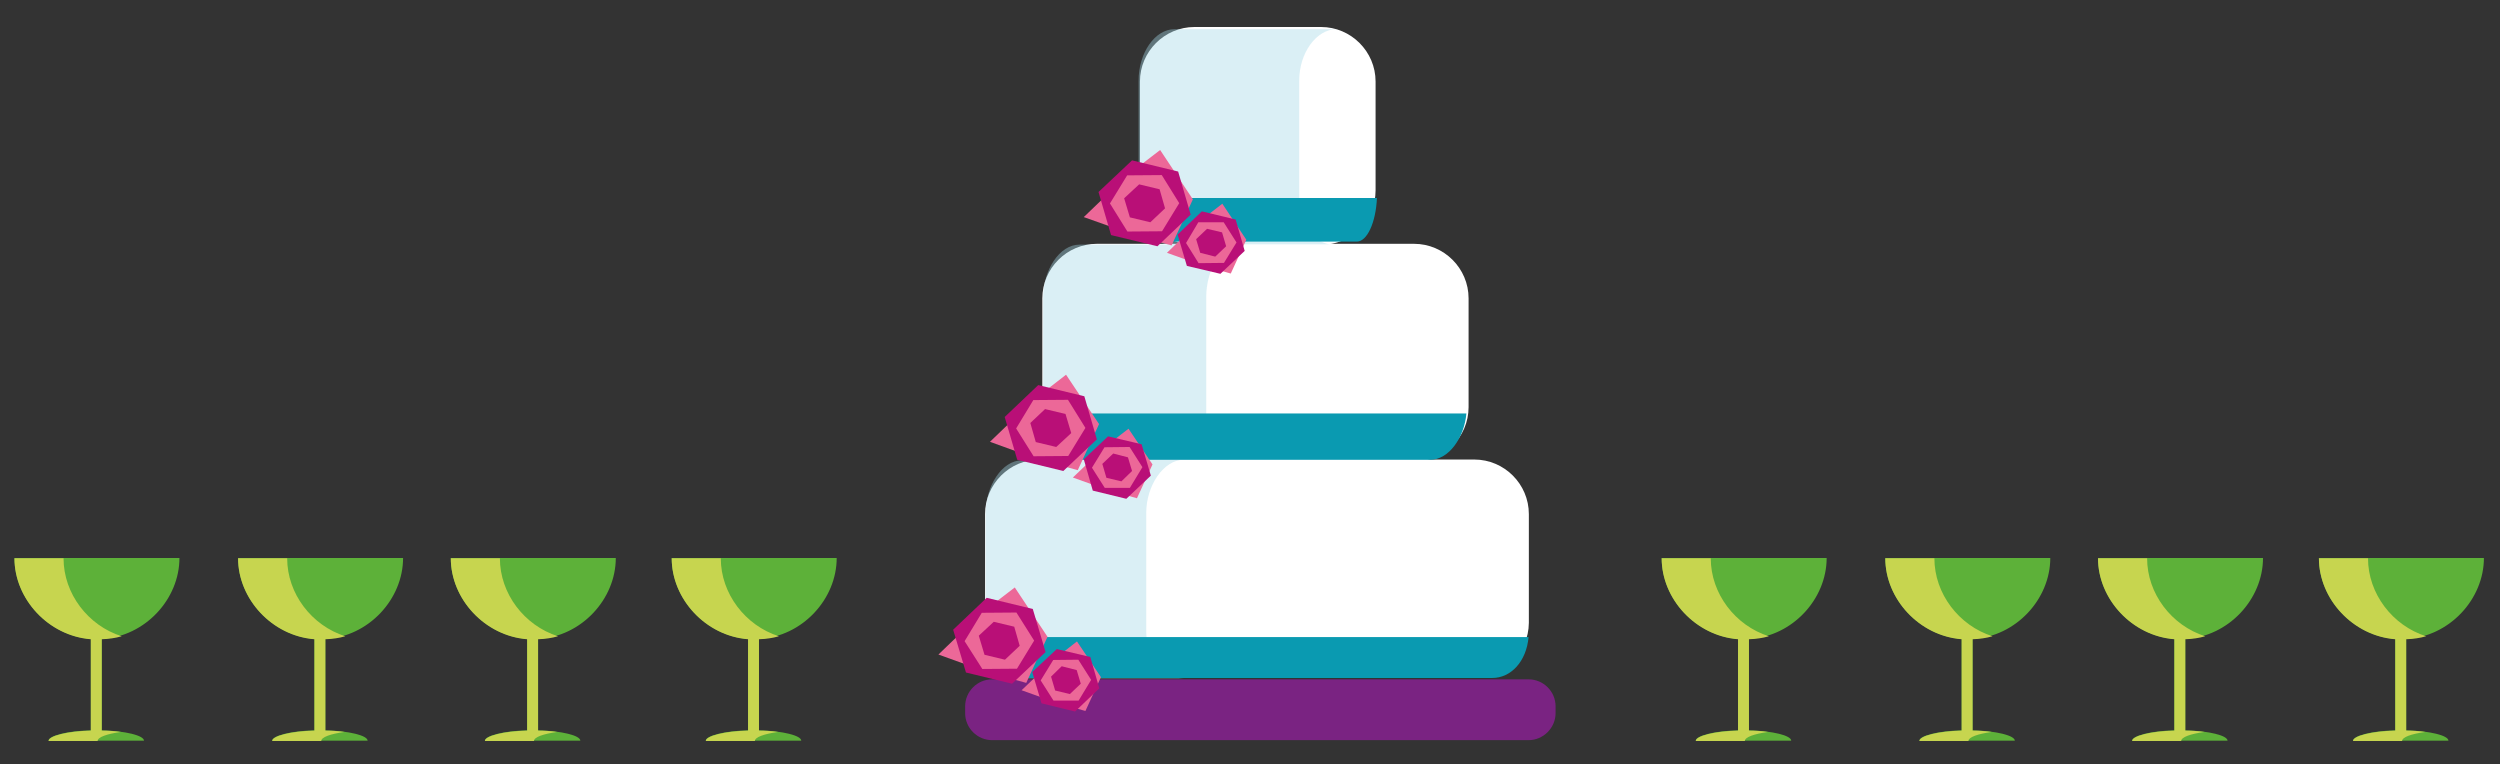 <?xml version="1.0" encoding="utf-8"?>
<!-- Generator: Adobe Illustrator 20.1.0, SVG Export Plug-In . SVG Version: 6.00 Build 0)  -->
<svg version="1.1" id="Layer_1" xmlns="http://www.w3.org/2000/svg" xmlns:xlink="http://www.w3.org/1999/xlink" x="0px" y="0px"
	 viewBox="0 0 916.7 280.2" style="enable-background:new 0 0 916.7 280.2;" xml:space="preserve">
<rect x="0" y="0" width="916.7" height="280.2" fill="#333333" stroke="none"/>
<style type="text/css">
	.st0{fill:#FFFFFF;}
	.st1{opacity:0.4;fill:#A4D8E6;}
	.st2{fill:#0A9AB1;}
	.st3{fill:#7A2382;}
	.st4{fill:#5DB139;}
	.st5{fill:#C7D54F;}
	.st6{fill:#EC6898;}
	.st7{fill:#B90F77;}
</style>
<g>
	<path class="st0" d="M518.5,169.3H402.2c-11,0-20-9-20-20v-39.9c0-11,9-20,20-20h116.3c11,0,20,9,20,20v39.9
		C538.5,160.3,529.5,169.3,518.5,169.3z"/>
	<path class="st0" d="M484.4,89.8h-46.4c-11,0-20-9-20-20V29.9c0-11,9-20,20-20h46.4c11,0,20,9,20,20v39.9
		C504.4,80.8,495.4,89.8,484.4,89.8z"/>
	<path class="st0" d="M540.5,248.4H381.2c-11,0-20-9-20-20v-39.9c0-11,9-20,20-20h159.4c11,0,20,9,20,20v39.9
		C560.5,239.4,551.5,248.4,540.5,248.4z"/>
	<path class="st1" d="M420.3,231.4v-43.3c0-10.1,6.4-19.5,13.7-19.5h17.4c-5.6-1-9.1-8.1-9.1-16.4V109c0-10.1,5.4-19.4,12.8-19.4
		h32.4c-6.1-1-11.1-8-11.1-16.9V29.5c0-10.1,6.3-18.8,13.7-18.8h-59.4c-7.3,0-13.2,8.8-13.2,18.8v43.3c0,8.9,4.5,15.9,10.7,16.9
		h-32.4c-7.3,0-13.3,9.3-13.3,19.4v43.3c0,8.3,4.1,15.4,9.6,16.4h-17.4c-7.3,0-13.3,9.4-13.3,19.5v43.3c0,10.1,5.9,17.2,13.3,17.2
		H434C426.7,248.6,420.3,241.4,420.3,231.4z"/>
	<path class="st2" d="M361.2,233.6c0.8,9,6.4,15,13.3,15h172.7c6.8,0,12.5-6,13.3-15H361.2z"/>
	<path class="st2" d="M381.2,151.6c0.8,9,6.4,17,13.3,17h129.9c6.8,0,12.5-8,13.3-17H381.2z"/>
	<path class="st2" d="M417.4,72.6c0.4,9,3.6,16,7.4,16h72.7c3.8,0,7-7,7.4-16H417.4z"/>
	<path class="st3" d="M560.5,271.4H363.8c-5.4,0-9.9-4.4-9.9-9.9V259c0-5.4,4.4-9.9,9.9-9.9h196.7c5.4,0,9.9,4.4,9.9,9.9v2.5
		C570.4,266.9,565.9,271.4,560.5,271.4z"/>
</g>
<g>
	<path class="st4" d="M65.8,204.6H5.3c0,15,12.5,28.5,28,29.7v33.5c-8.7,0.2-15.5,2-15.5,3.8h35c0-1.9-6.8-3.6-15.5-3.8v-33.5
		C53.3,233.4,65.8,219.6,65.8,204.6z"/>
	<path class="st5" d="M44.3,268.4c-2.1-0.3-4.5-0.5-7-0.5v-33.5c2.5-0.1,5-0.4,7.3-1.1c-12.3-3.9-21.3-15.6-21.3-28.6h-18
		c0,15,12.5,28.5,28,29.7v33.5c-8.7,0.2-15.5,2-15.5,3.8h18C35.8,270.3,39.2,269.1,44.3,268.4z"/>
</g>
<g>
	<path class="st4" d="M147.8,204.6H87.3c0,15,12.5,28.5,28,29.7v33.5c-8.7,0.2-15.5,2-15.5,3.8h35c0-1.9-6.8-3.6-15.5-3.8v-33.5
		C135.3,233.4,147.8,219.6,147.8,204.6z"/>
	<path class="st5" d="M126.3,268.4c-2.1-0.3-4.5-0.5-7-0.5v-33.5c2.5-0.1,5-0.4,7.3-1.1c-12.3-3.9-21.3-15.6-21.3-28.6h-18
		c0,15,12.5,28.5,28,29.7v33.5c-8.7,0.2-15.5,2-15.5,3.8h18C117.8,270.3,121.2,269.1,126.3,268.4z"/>
</g>
<g>
	<path class="st4" d="M225.8,204.6h-60.5c0,15,12.5,28.5,28,29.7v33.5c-8.7,0.2-15.5,2-15.5,3.8h35c0-1.9-6.8-3.6-15.5-3.8v-33.5
		C213.3,233.4,225.8,219.6,225.8,204.6z"/>
	<path class="st5" d="M204.3,268.4c-2.1-0.3-4.5-0.5-7-0.5v-33.5c2.5-0.1,5-0.4,7.3-1.1c-12.3-3.9-21.3-15.6-21.3-28.6h-18
		c0,15,12.5,28.5,28,29.7v33.5c-8.7,0.2-15.5,2-15.5,3.8h18C195.8,270.3,199.2,269.1,204.3,268.4z"/>
</g>
<g>
	<path class="st4" d="M306.8,204.6h-60.5c0,15,12.5,28.5,28,29.7v33.5c-8.7,0.2-15.5,2-15.5,3.8h35c0-1.9-6.8-3.6-15.5-3.8v-33.5
		C294.3,233.4,306.8,219.6,306.8,204.6z"/>
	<path class="st5" d="M285.3,268.4c-2.1-0.3-4.5-0.5-7-0.5v-33.5c2.5-0.1,5-0.4,7.3-1.1c-12.3-3.9-21.3-15.6-21.3-28.6h-18
		c0,15,12.5,28.5,28,29.7v33.5c-8.7,0.2-15.5,2-15.5,3.8h18C276.8,270.3,280.2,269.1,285.3,268.4z"/>
</g>
<g>
	<path class="st4" d="M669.8,204.6h-60.5c0,15,12.5,28.5,28,29.7v33.5c-8.7,0.2-15.5,2-15.5,3.8h35c0-1.9-6.8-3.6-15.5-3.8v-33.5
		C657.3,233.4,669.8,219.6,669.8,204.6z"/>
	<path class="st5" d="M648.3,268.4c-2.1-0.3-4.5-0.5-7-0.5v-33.5c2.5-0.1,5-0.4,7.3-1.1c-12.3-3.9-21.3-15.6-21.3-28.6h-18
		c0,15,12.5,28.5,28,29.7v33.5c-8.7,0.2-15.5,2-15.5,3.8h18C639.8,270.3,643.2,269.1,648.3,268.4z"/>
</g>
<g>
	<path class="st4" d="M751.8,204.6h-60.5c0,15,12.5,28.5,28,29.7v33.5c-8.7,0.2-15.5,2-15.5,3.8h35c0-1.9-6.8-3.6-15.5-3.8v-33.5
		C739.3,233.4,751.8,219.6,751.8,204.6z"/>
	<path class="st5" d="M730.3,268.4c-2.1-0.3-4.5-0.5-7-0.5v-33.5c2.5-0.1,5-0.4,7.3-1.1c-12.3-3.9-21.3-15.6-21.3-28.6h-18
		c0,15,12.5,28.5,28,29.7v33.5c-8.7,0.2-15.5,2-15.5,3.8h18C721.8,270.3,725.2,269.1,730.3,268.4z"/>
</g>
<g>
	<path class="st4" d="M829.8,204.6h-60.5c0,15,12.5,28.5,28,29.7v33.5c-8.7,0.2-15.5,2-15.5,3.8h35c0-1.9-6.8-3.6-15.5-3.8v-33.5
		C817.3,233.4,829.8,219.6,829.8,204.6z"/>
	<path class="st5" d="M808.3,268.4c-2.1-0.3-4.5-0.5-7-0.5v-33.5c2.5-0.1,5-0.4,7.3-1.1c-12.3-3.9-21.3-15.6-21.3-28.6h-18
		c0,15,12.5,28.5,28,29.7v33.5c-8.7,0.2-15.5,2-15.5,3.8h18C799.8,270.3,803.2,269.1,808.3,268.4z"/>
</g>
<g>
	<path class="st4" d="M910.8,204.6h-60.5c0,15,12.5,28.5,28,29.7v33.5c-8.7,0.2-15.5,2-15.5,3.8h35c0-1.9-6.8-3.6-15.5-3.8v-33.5
		C898.3,233.4,910.8,219.6,910.8,204.6z"/>
	<path class="st5" d="M889.3,268.4c-2.1-0.3-4.5-0.5-7-0.5v-33.5c2.5-0.1,5-0.4,7.3-1.1c-12.3-3.9-21.3-15.6-21.3-28.6h-18
		c0,15,12.5,28.5,28,29.7v33.5c-8.7,0.2-15.5,2-15.5,3.8h18C880.8,270.3,884.2,269.1,889.3,268.4z"/>
</g>
<g>
	<polygon class="st6" points="425.4,55 437.4,73.1 429.6,90 415.4,86 397.4,79.6 413.3,64.3 	"/>
	<polygon class="st7" points="415.1,58.8 432,62.9 436.6,78.7 424.4,90.3 407.4,86.2 402.8,70.4 	"/>
	<polygon class="st6" points="426,64.2 432.4,74.5 426.1,84.8 413.4,84.9 407,74.6 413.3,64.3 	"/>
	<polygon class="st7" points="417.7,67.6 425.2,69.4 427.2,76.4 421.8,81.5 414.3,79.7 412.2,72.7 	"/>
</g>
<g>
	<polygon class="st6" points="448.2,74.7 457,87.9 451.3,100.3 441,97.4 427.9,92.7 439.4,81.5 	"/>
	<polygon class="st7" points="440.7,77.5 453.1,80.5 456.4,92 447.5,100.4 435.2,97.5 431.8,86 	"/>
	<polygon class="st6" points="448.7,81.5 453.4,88.9 448.8,96.4 439.5,96.5 434.9,89.1 439.4,81.5 	"/>
	<polygon class="st7" points="442.6,83.9 448.1,85.2 449.6,90.3 445.6,94.1 440.1,92.7 438.6,87.7 	"/>
</g>
<g>
	<polygon class="st6" points="390.9,137.4 403,155.5 395.2,172.4 380.9,168.5 363,162 378.9,146.7 	"/>
	<polygon class="st7" points="380.7,141.2 397.6,145.3 402.2,161.1 389.9,172.7 373,168.6 368.4,152.9 	"/>
	<polygon class="st6" points="391.6,146.6 398,156.9 391.7,167.2 379,167.3 372.6,157.1 378.9,146.7 	"/>
	<polygon class="st7" points="383.2,150 390.7,151.8 392.8,158.8 387.3,163.9 379.8,162.1 377.8,155.1 	"/>
</g>
<g>
	<polygon class="st6" points="413.8,157.2 422.6,170.3 416.9,182.7 406.5,179.8 393.4,175.1 405,164 	"/>
	<polygon class="st7" points="406.3,160 418.6,162.9 422,174.4 413,182.9 400.7,179.9 397.4,168.4 	"/>
	<polygon class="st6" points="414.2,163.9 418.9,171.3 414.3,178.9 405.1,178.9 400.4,171.5 405,164 	"/>
	<polygon class="st7" points="408.2,166.3 413.6,167.7 415.1,172.7 411.2,176.5 405.7,175.2 404.2,170.1 	"/>
</g>
<g>
	<polygon class="st6" points="372.1,215.4 384.1,233.5 376.3,250.4 362.1,246.5 344.1,240 360,224.7 	"/>
	<polygon class="st7" points="361.8,219.2 378.7,223.3 383.4,239.1 371.1,250.7 354.2,246.6 349.5,230.9 	"/>
	<polygon class="st6" points="372.7,224.6 379.2,234.9 372.9,245.2 360.2,245.3 353.7,235.1 360,224.7 	"/>
	<polygon class="st7" points="364.4,228 371.9,229.8 373.9,236.8 368.5,241.9 361,240.1 358.9,233.1 	"/>
</g>
<g>
	<polygon class="st6" points="394.9,235.2 403.7,248.3 398,260.7 387.7,257.8 374.6,253.1 386.2,242 	"/>
	<polygon class="st7" points="387.5,238 399.8,240.9 403.1,252.4 394.2,260.9 381.9,257.9 378.5,246.4 	"/>
	<polygon class="st6" points="395.4,241.9 400.1,249.3 395.5,256.9 386.3,256.9 381.6,249.5 386.2,242 	"/>
	<polygon class="st7" points="389.3,244.3 394.8,245.7 396.3,250.7 392.3,254.5 386.9,253.2 385.4,248.1 	"/>
</g>
</svg>
